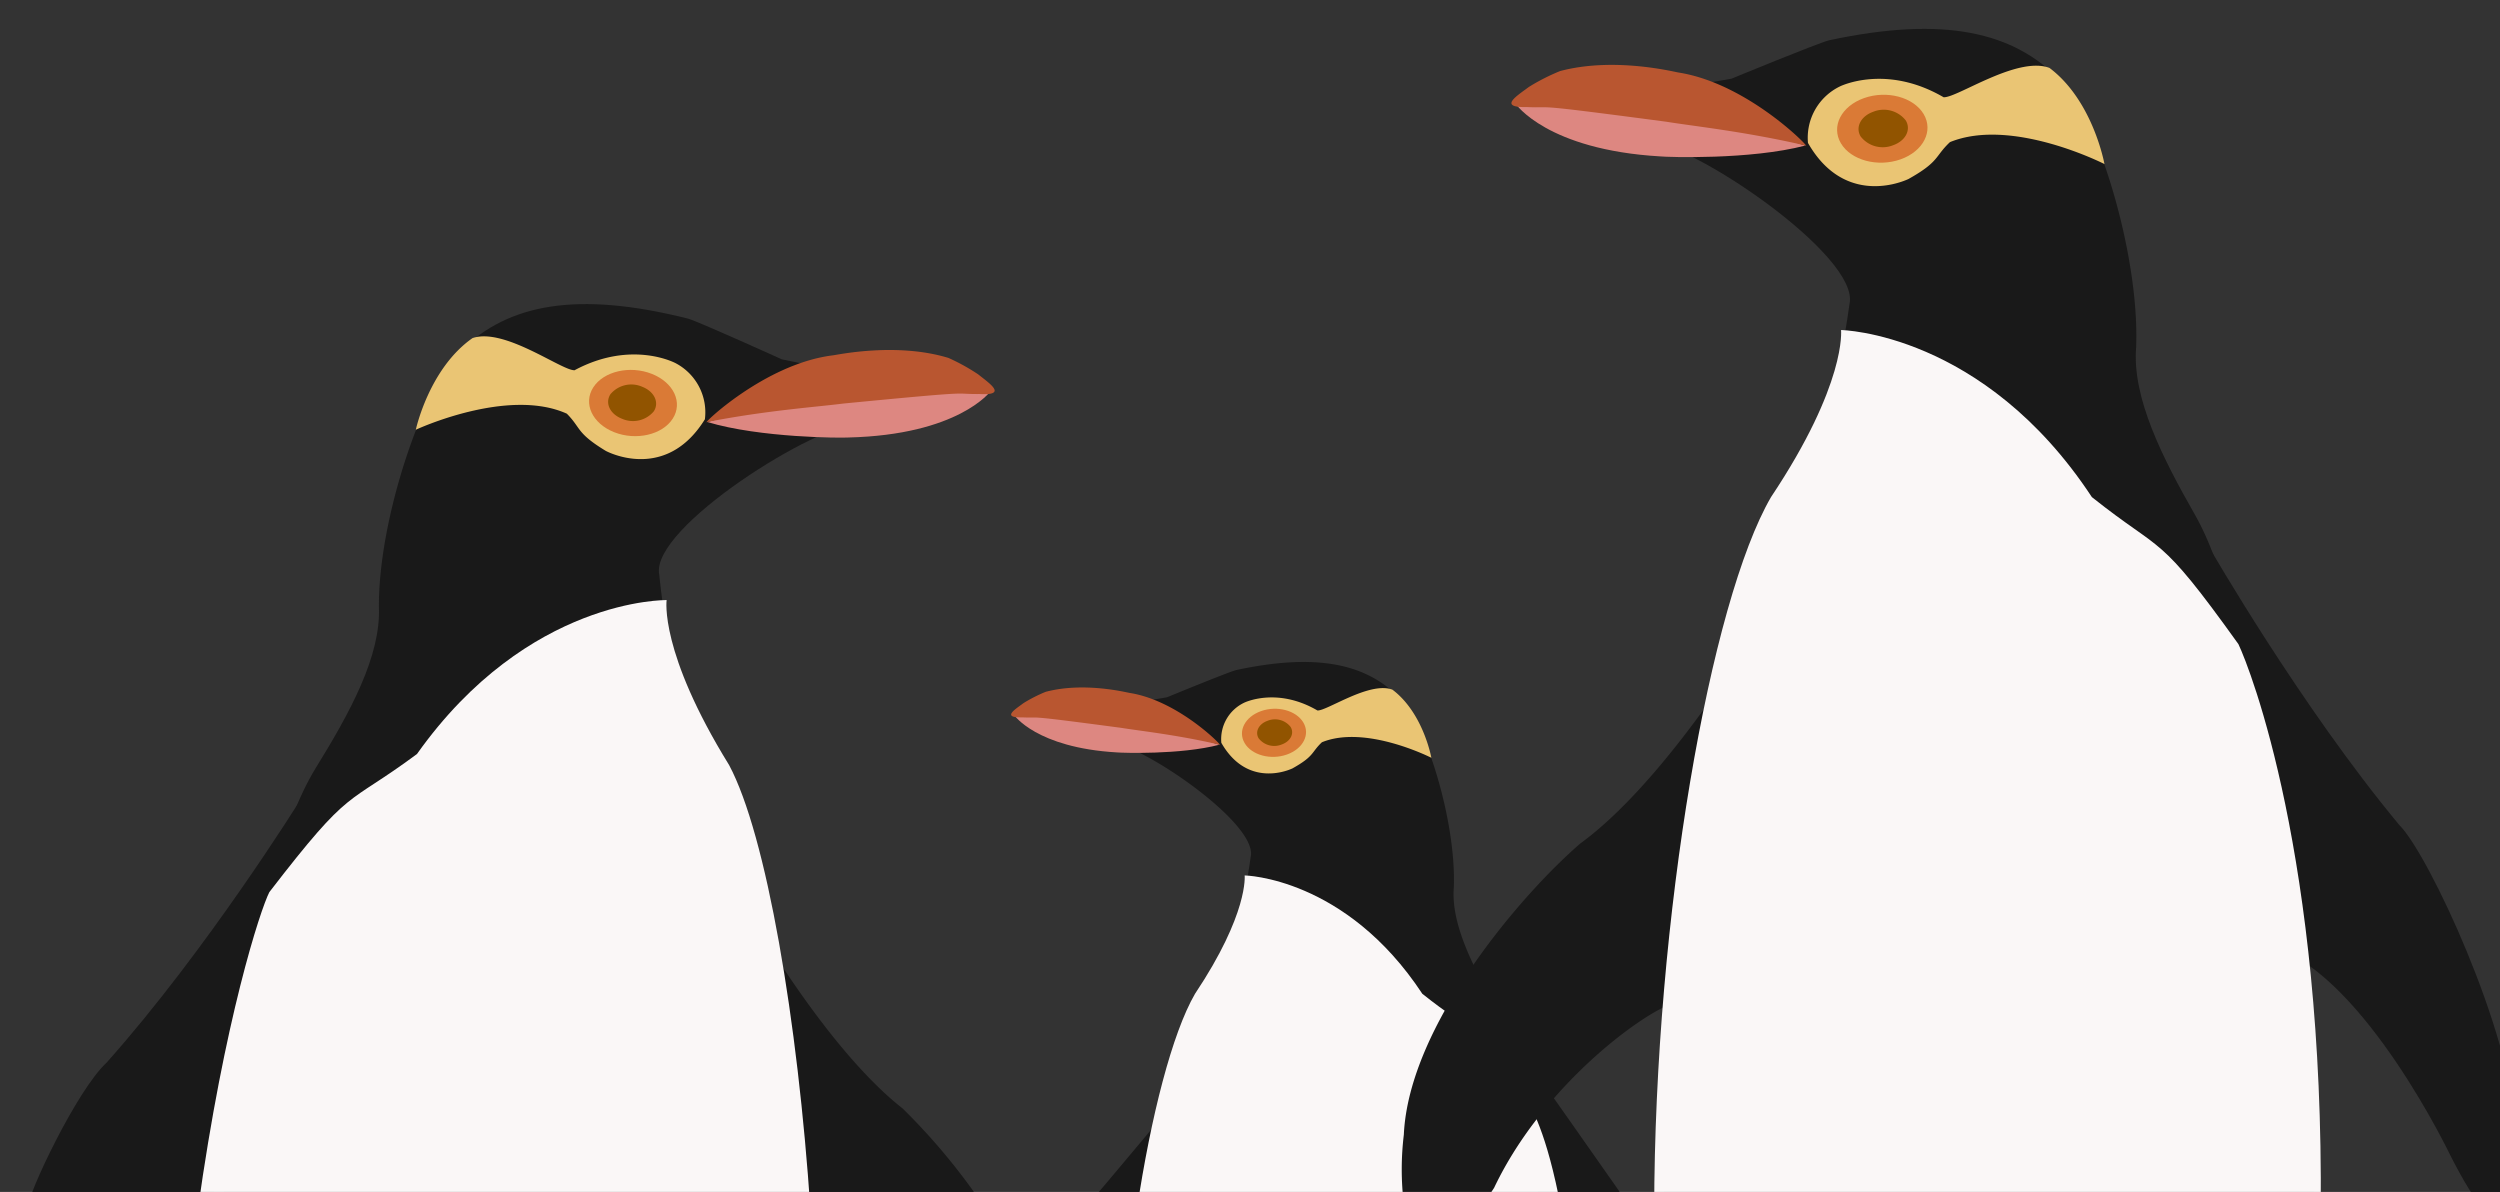 <svg xmlns="http://www.w3.org/2000/svg" xmlns:xlink="http://www.w3.org/1999/xlink" viewBox="16295 114 323 154">
  <rect x="16295" y="114" width="323" height="154" fill="#333333" stroke="none"/>
  <defs>
    <style>
      .cls-1 {
        clip-path: url(#clip-donation-penguin-3);
      }

      .cls-2 {
        fill: #191919;
      }

      .cls-3 {
        fill: #faf7f7;
      }

      .cls-4 {
        fill: #eac574;
      }

      .cls-5 {
        fill: #da7a36;
      }

      .cls-6 {
        fill: #915400;
      }

      .cls-7 {
        fill: #dd8781;
      }

      .cls-8 {
        fill: #b95630;
      }
    </style>
    <clipPath id="clip-donation-penguin-3">
      <rect x="16295" y="114" width="323" height="154"/>
    </clipPath>
  </defs>
  <g id="donation-penguin-3" class="cls-1">
    <g id="group-30" transform="translate(87 -503.568)">
      <g id="group-28" transform="translate(16208.067 654.414)">
        <path id="path-151" class="cls-2" d="M81.964,8.967s-10.177-5.514-11.7-6.088C56.183-1.728,47.285-.627,40.741,4.906c-4.672,3.535-12.1,20.267-12.911,32.249-.137,6.426-4.775,13.544-9.6,20.259C7.817,71.972,2.5,111.61,2.5,111.61s-3.148,1.26-2.375,1.465c-.38-.531,77.72,5.188,77.344,5.408.669.4-7.559-.511-7.692-.538.953-6.768,6.092-37.419,3.27-50.37-2.006-8.6-8.15-10.95-8.813-31.991-.773-6.138,22.066-18.206,27.029-17.53l-2.692-7.228Z" transform="matrix(0.998, -0.07, 0.07, 0.998, 18.508, 6.366)"/>
        <path id="path-152" class="cls-2" d="M38.849,0S25.427,18.544,11.481,32.139C7.383,35.42.093,48.414,0,50.133c.212-.314,23.247,1.659,23.484,1.642C23.741,51.761,38.849,0,38.849,0Z" transform="matrix(0.998, -0.07, 0.07, 0.998, 0, 69.171)"/>
        <path id="path-153" class="cls-2" d="M5.915,0s8.914,19.073,18.672,27.884a81.831,81.831,0,0,1,9.9,13.887c.064-.08-22.876-1.617-23.065-1.613C8.14,38.95,1.369,41.9.144,34.916S5.915,0,5.915,0Z" transform="matrix(0.998, -0.07, 0.07, 0.998, 90.059, 80.257)"/>
        <path id="path-156" class="cls-3" d="M65.922.032S48.1-1.556,32.366,17.607c-9.8,6.253-8.593,3.318-20.26,16.453C10.818,36.175,5.155,50.025,0,74.462l78.941,5.52c.08-24.606-2.288-48.813-6.461-58.132C64.487,6.617,65.922.032,65.922.032Z" transform="matrix(0.998, -0.07, 0.07, 0.998, 20.269, 45.268)"/>
        <path id="path-157" class="cls-4" d="M34.066,5.2s-5.426-3.444-13.082,0C19.3,5.123,12.326-.971,8.137.134,2.247,3.661,0,11.43,0,11.43s12.2-4.688,19.6-.705c1.728,2.005,1.021,2.56,4.7,5.158,1.47.877,7.943,3.88,13.035-3.187A7.162,7.162,0,0,0,34.066,5.2Z" transform="matrix(0.998, -0.07, 0.07, 0.998, 52.856, 7.27)"/>
        <path id="ellipse-18" class="cls-5" d="M5.056,8.955C8.089,8.665,10.751,6.433,11,3.968S9-.258,5.964.031.27,2.553.019,5.017,2.024,9.244,5.056,8.955Z" transform="translate(78.847 8.721) rotate(27)"/>
        <path id="ellipse-18-2" data-name="ellipse-18" class="cls-6" d="M2.76,4.888A3.512,3.512,0,0,0,6.005,2.166C6.142.821,4.911-.141,3.256.017A3.512,3.512,0,0,0,.01,2.739C-.126,4.084,1.1,5.046,2.76,4.888Z" transform="translate(80.037 11.641) rotate(27)"/>
        <path id="path-98" class="cls-7" d="M36.646,0S32.43,5.57,18.125,5.65C17.3,5.7,6.791,5.508,0,3.334.284,3.334,8.825.278,32.394,0,32.4.006,36.646,0,36.646,0Z" transform="translate(91.265 14.347) rotate(-1)"/>
        <path id="path-97" class="cls-8" d="M.071,8.9c-.936.585,7.5-7.4,16.422-8.33.844-.1,8.306-1.536,14.9.594A26.071,26.071,0,0,1,35.2,3.355c1.43,1.192,3.818,2.817.133,2.545-3.867-.035.4-.507-17.622.924C14.245,7.207,7.819,7.529.071,8.9Z" transform="translate(91.06 8.78) rotate(-1)"/>
      </g>
      <path id="path-151-2" data-name="path-151" class="cls-2" d="M9.553,9.212S20.008,3.548,21.567,2.957C36.038-1.776,45.179-.644,51.9,5.041c4.8,3.631,12.428,20.822,13.265,33.132.14,6.6,4.906,13.914,9.865,20.813,10.7,14.955,16.162,55.68,16.162,55.68l8.775,31.4s-83.186,8.821-83.995,8.828c-.49-13.2,4.679-26.269,6.407-32.978-.977-6.954-6.564-39.18-3.665-52.487,2.06-8.835,8.372-11.249,9.054-32.865C28.563,30.253,5.1,17.854,0,18.549l2.767-7.425Z" transform="matrix(0.995, 0.105, -0.105, 0.995, 16423.162, 617.568)"/>
      <g id="group-82" transform="matrix(0.995, 0.105, -0.105, 0.995, 16339.567, 699.061)">
        <path id="path-151-3" data-name="path-151" class="cls-2" d="M6.768,6.526s7.407-4.013,8.511-4.431C25.53-1.258,32.006-.456,36.769,3.571c3.4,2.573,8.8,14.751,9.4,23.471.1,4.677,3.475,9.857,6.988,14.745C60.731,52.382,11.4,74.906,11.2,70.078a81.686,81.686,0,0,1,2.055-20.9c1.46-6.259,5.931-7.969,6.414-23.283C20.235,21.432,3.613,12.648,0,13.14L1.96,7.88Z" transform="translate(13.235 0)"/>
        <path id="path-152-2" data-name="path-152" class="cls-2" d="M0,0S.393,13.864,8.033,22.553c-.043-.089,11.036-.78,10.944-.79C18.98,21.667,0,0,0,0Z" transform="translate(68.011 44.659)"/>
        <path id="path-153-2" data-name="path-153" class="cls-2" d="M10.865,0S2.461,12.594,0,16.106c-.166.093,6.765-.755,6.913-.727s8.263-1,8.147-1.333S10.865,0,10.865,0Z" transform="translate(16.294 57.281)"/>
        <path id="path-156-2" data-name="path-156" class="cls-3" d="M9.314.023S22.284-1.132,33.736,12.814c7.136,4.552,6.255,2.416,14.746,11.975.7,1.144,3.009,3.74,6.047,13.928C54.515,38.592.068,44.03,0,44.448.53,32.2,2.161,21.22,4.542,15.9,10.359,4.816,9.314.023,9.314.023Z" transform="translate(23.067 28.333)"/>
        <path id="path-157-2" data-name="path-157" class="cls-4" d="M2.462,3.784s3.949-2.507,9.521,0c1.224-.056,6.3-4.49,9.35-3.687,4.287,2.567,5.922,8.221,5.922,8.221S18.38,4.907,12.989,7.806c-1.258,1.459-.743,1.862-3.422,3.753C8.5,12.2,3.786,14.384.08,9.24A5.212,5.212,0,0,1,2.462,3.784Z" transform="translate(27.509 2.4)"/>
        <path id="ellipse-18-3" data-name="ellipse-18" class="cls-5" d="M3.68.023C5.887.233,7.825,1.858,8.007,3.652S6.548,6.728,4.341,6.517.2,4.682.014,2.888,1.473-.188,3.68.023Z" transform="translate(39.338 10.379) rotate(149)"/>
        <path id="ellipse-18-4" data-name="ellipse-18" class="cls-6" d="M2.009.012A2.556,2.556,0,0,1,4.371,1.993c.1.979-.8,1.679-2,1.564A2.556,2.556,0,0,1,.008,1.576C-.092.6.8-.1,2.009.012Z" transform="translate(37.093 10.013) rotate(149)"/>
        <path id="path-98-2" data-name="path-98" class="cls-7" d="M26.671,4.116S23.6.062,13.191,0C12.592-.03,4.943.107,0,1.689c.207,0,6.423,2.225,23.577,2.427C23.581,4.112,26.671,4.116,26.671,4.116Z" transform="translate(27.456 13.598) rotate(177)"/>
        <path id="path-97-2" data-name="path-97" class="cls-8" d="M.052.022C-.63-.4,5.512,5.407,12,6.085c.614.076,6.046,1.118,10.848-.432a18.975,18.975,0,0,0,2.771-1.6c1.041-.868,2.779-2.05.1-1.852-2.814.025.295.369-12.826-.672C10.368,1.253,5.691,1.018.052.022Z" transform="translate(27.447 11.925) rotate(177)"/>
      </g>
      <path id="path-152-3" data-name="path-152" class="cls-2" d="M0,0S13.79,19.051,28.117,33.017C32.327,36.389,45.389,58.3,47.066,70.23c1.91,6.7,2.915,10.759-2.9,10.608-.944.272-5-6.067-5-6.067S25.843,53.056,13.688,50.382C11.728,47.288,0,0,0,0Z" transform="matrix(0.995, 0.105, -0.105, 0.995, 16493.471, 688.345)"/>
      <path id="path-153-3" data-name="path-153" class="cls-2" d="M37.943,0S28.786,19.594,18.759,28.647C11.839,36.028-.8,54.319.04,68.429a37.452,37.452,0,0,0,.935,8.9C.833,76.881,11.8,75.4,11.8,75.476c-.291-.156-.372.392.553-1.437C17.33,59.892,29.6,49.126,32.974,47.885s9.638-4.838,10.9-12.015S37.943,0,37.943,0Z" transform="matrix(0.995, 0.105, -0.105, 0.995, 16396.521, 696.07)"/>
      <path id="path-156-3" data-name="path-156" class="cls-3" d="M13.859.033S32.166-1.6,48.332,18.088c10.073,6.426,8.829,3.411,20.815,16.9,1.905,3.125,13.869,26.242,18.242,71.614.07.709-85.594,8.6-85.6,9-3.947-37.9-1-79.014,5.335-93.156C15.334,6.8,13.859.033,13.859.033Z" transform="matrix(0.995, 0.105, -0.105, 0.995, 16432.078, 658.72)"/>
      <path id="path-157-3" data-name="path-157" class="cls-4" d="M3.476,5.341s5.574-3.539,13.44,0c1.727-.079,8.895-6.338,13.2-5.2,6.051,3.624,8.359,11.6,8.359,11.6s-12.528-4.816-20.139-.723c-1.776,2.059-1.049,2.628-4.83,5.3-1.511.9-8.16,3.988-13.391-3.273A7.358,7.358,0,0,1,3.476,5.341Z" transform="matrix(0.995, 0.105, -0.105, 0.995, 16442.846, 623.043)"/>
      <path id="ellipse-18-5" data-name="ellipse-18" class="cls-5" d="M5.195.032c3.116.3,5.85,2.591,6.108,5.123S9.243,9.5,6.128,9.2.277,6.609.02,4.077,2.079-.266,5.195.032Z" transform="translate(16458.275 635.99) rotate(155)"/>
      <path id="ellipse-18-6" data-name="ellipse-18" class="cls-6" d="M2.835.017a3.609,3.609,0,0,1,3.334,2.8C6.31,4.2,5.045,5.184,3.345,5.021a3.609,3.609,0,0,1-3.334-2.8C-.13.844,1.135-.145,2.835.017Z" transform="translate(16455.178 635.145) rotate(155)"/>
      <path id="path-98-3" data-name="path-98" class="cls-7" d="M37.649,5.81S33.317.087,18.621.006C17.775-.042,6.977.152,0,2.385c.292,0,9.067,3.14,33.281,3.426C33.287,5.8,37.649,5.81,37.649,5.81Z" transform="translate(16441.117 638.756) rotate(-177)"/>
      <path id="path-97-3" data-name="path-97" class="cls-8" d="M.073.031c-.962-.6,7.707,7.6,16.871,8.558.867.107,8.534,1.578,15.312-.61a26.785,26.785,0,0,0,3.911-2.255c1.469-1.225,3.923-2.894.137-2.615-3.972.035.416.521-18.1-.949C14.635,1.768,8.033,1.436.073.031Z" transform="translate(16441.355 636.406) rotate(-177)"/>
    </g>
  </g>
</svg>
